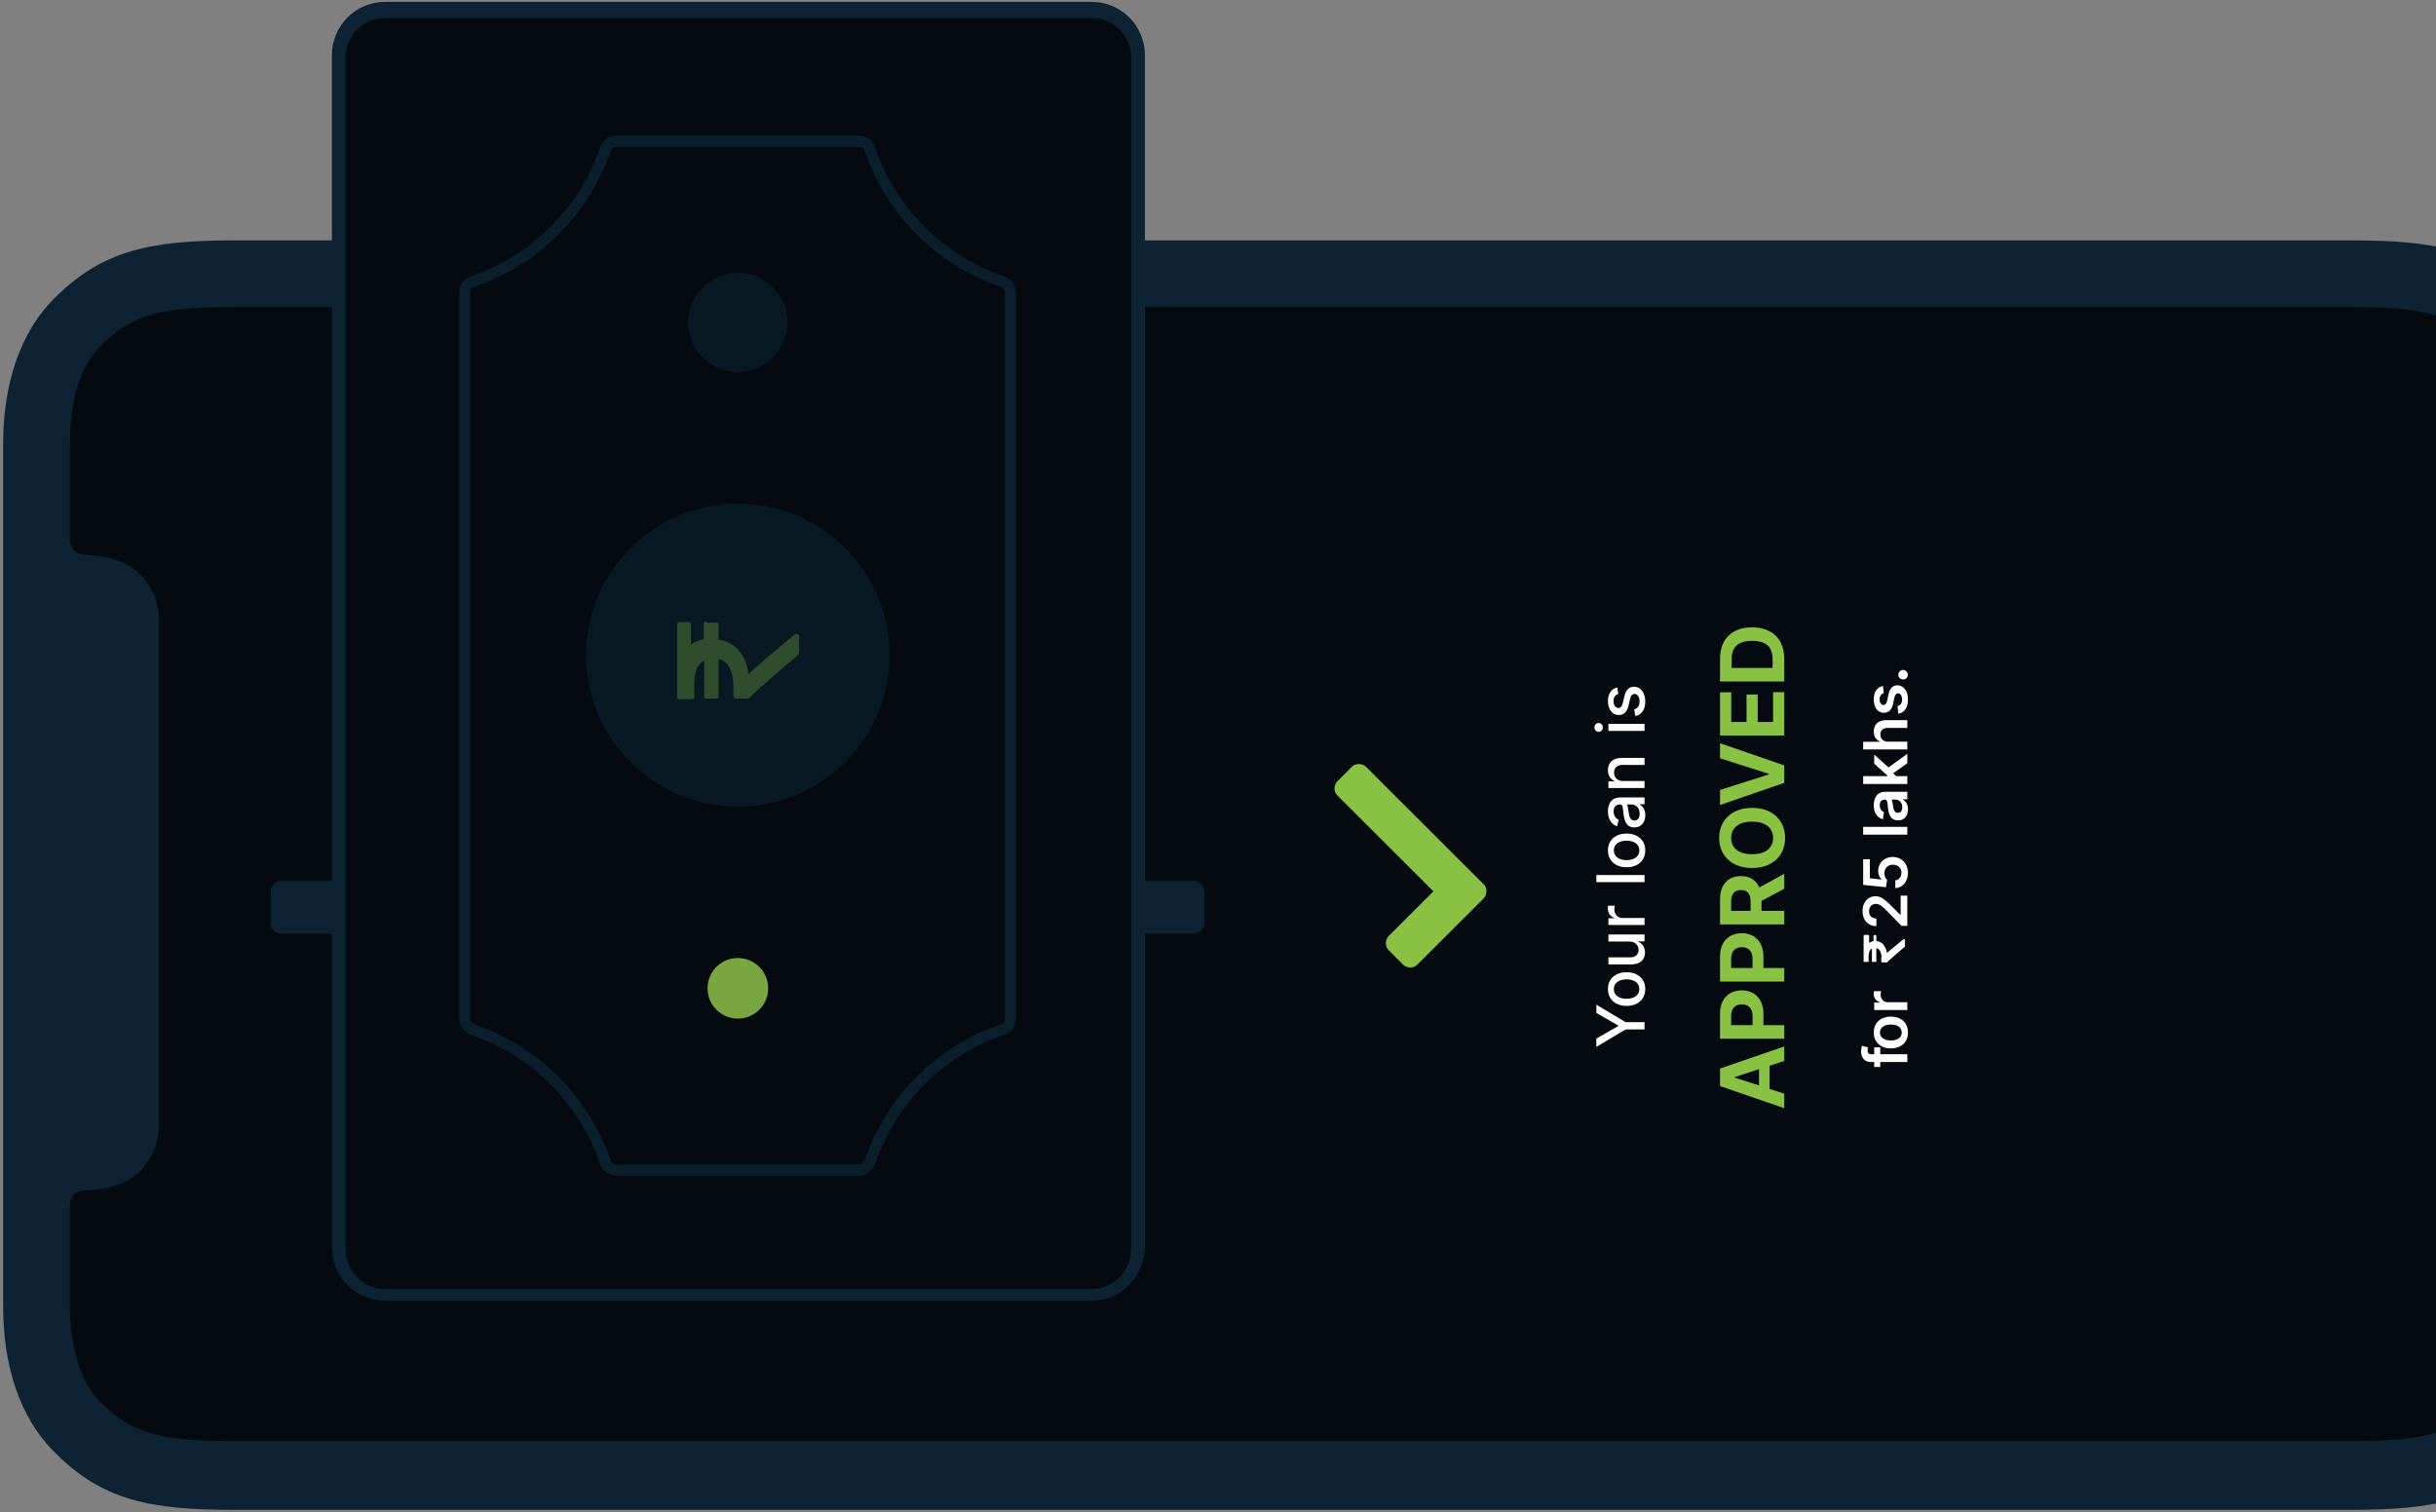 <svg width="554" height="344" fill="none" xmlns="http://www.w3.org/2000/svg"><rect width="100%" height="100%" fill="#808080" stroke="none"/><path d="M587.281 296.959c0 17.663-6.147 27.685-11.29 32.947-11.164 11.4-22.328 13.529-41.395 13.529H53.404c-19.193 0-30.231-2.004-41.396-13.529-5.143-5.262-11.29-15.158-11.29-32.947V101.158c0-17.664 6.147-27.686 11.29-32.947 11.165-11.4 22.329-13.53 41.396-13.53h481.192c19.192 0 30.231 2.005 41.395 13.53 5.143 5.261 11.29 15.158 11.29 32.822v195.926z" fill="#0D2333"/><path d="M22.796 78.734c-3.136 3.257-6.899 9.646-6.899 22.173v22.299c.125 1.127.878 2.756 3.512 3.006 3.764.251 8.656.752 12.419 4.385 2.76 2.756 4.39 6.514 4.265 10.397v115.001c0 3.883-1.505 7.641-4.265 10.397-3.763 3.758-8.78 4.134-12.419 4.385-2.76.125-3.387 1.754-3.512 3.006v22.925c0 12.527 3.763 18.916 6.9 22.173 7.4 7.517 14.425 8.895 30.481 8.895H534.47c16.056 0 23.207-1.378 30.482-8.895 3.136-3.257 6.899-9.646 6.899-22.173V100.907c0-12.527-3.763-18.916-6.899-22.173-7.401-7.517-14.426-8.895-30.482-8.895H53.404c-16.182 0-23.207 1.378-30.608 8.895z" fill="#040A0F"/><path d="M337.402 204.383l-15.053 15.032c-.878.877-2.383.877-3.261 0l-3.261-3.257c-.879-.877-.879-2.38 0-3.257l10.16-10.147-21.826-21.797c-.879-.877-.879-2.381 0-3.258l3.261-3.257c.878-.877 2.383-.877 3.261 0l26.719 26.683c.878.752.878 2.255 0 3.258z" fill="#89C142"/><path d="M363.049 238.124l6.652-3.973H374v-1.647h-4.299l-6.652-3.973v1.877l4.978 2.86v.118l-4.978 2.861v1.877zm11.117-13.146c0-2.316-1.695-3.829-4.235-3.829-2.556 0-4.251 1.513-4.251 3.829 0 2.315 1.695 3.828 4.251 3.828 2.54 0 4.235-1.513 4.235-3.828zm-1.342-.006c0 1.514-1.321 2.219-2.899 2.219-1.572 0-2.908-.705-2.908-2.219 0-1.502 1.336-2.208 2.908-2.208 1.578 0 2.899.706 2.899 2.208zm-2.23-10.81c1.395-.006 2.059 1.032 2.059 1.93 0 .989-.717 1.674-1.835 1.674h-5.031v1.599h5.224c2.037 0 3.096-1.118 3.096-2.695 0-1.236-.652-2.075-1.529-2.455v-.085H374v-1.572h-8.213v1.604h4.807zm3.406-3.753v-1.598h-5.016c-1.074 0-1.85-.829-1.85-1.963 0-.331.059-.706.096-.834h-1.529c-.021.16-.037.476-.037.679 0 .963.545 1.786 1.427 2.085v.086h-1.304v1.545H374zm-10.951-11.362v1.598H374v-1.598h-10.951zm11.117-5.611c0-2.315-1.695-3.828-4.235-3.828-2.556 0-4.251 1.513-4.251 3.828s1.695 3.829 4.251 3.829c2.54 0 4.235-1.514 4.235-3.829zm-1.342-.005c0 1.513-1.321 2.219-2.899 2.219-1.572 0-2.908-.706-2.908-2.219 0-1.503 1.336-2.209 2.908-2.209 1.578 0 2.899.706 2.899 2.209zm1.358-7.998c0-1.358-.69-2.123-1.305-2.428v-.064H374v-1.561h-5.454c-2.39 0-2.866 1.882-2.866 3.186 0 1.487.599 2.856 2.096 3.391l.342-1.503c-.583-.235-1.144-.834-1.144-1.909 0-1.032.54-1.561 1.47-1.561h.038c.583 0 .572.599.743 2.074.182 1.556.588 3.15 2.454 3.15 1.615 0 2.503-1.214 2.503-2.775zm-1.284-.348c0 .904-.406 1.556-1.197 1.556-.856 0-1.161-.759-1.284-1.684-.069-.519-.208-1.749-.438-1.979h1.059c.973 0 1.86.776 1.86 2.107zm-3.775-7.434c-1.31 0-2.058-.802-2.058-1.914 0-1.085.711-1.743 1.903-1.743H374v-1.599h-5.224c-2.032 0-3.096 1.118-3.096 2.797 0 1.235.572 2.042 1.444 2.422v.101h-1.337v1.535H374v-1.599h-4.877zM374 166.266v-1.599h-8.213v1.599H374zm-9.481-.808c0-.55-.427-1.01-.951-1.01s-.957.46-.957 1.01c0 .557.433 1.011.957 1.011s.951-.454.951-1.011zm3.273-9.096c-1.278.331-2.112 1.331-2.112 3.106 0 1.856.978 3.171 2.433 3.171 1.165 0 1.941-.706 2.283-2.246l.305-1.39c.176-.791.529-1.16 1.042-1.16.637 0 1.134.679 1.134 1.727 0 .957-.412 1.572-1.219 1.764l.235 1.546c1.455-.268 2.273-1.476 2.273-3.321 0-1.984-1.054-3.358-2.54-3.358-1.16 0-1.877.738-2.225 2.246l-.299 1.305c-.214.903-.519 1.294-1.075 1.288-.631.006-1.08-.679-1.08-1.588 0-.994.551-1.454 1.102-1.641l-.257-1.449zm58.446 81.879v1.563h-.593c-.588 0-.916-.245-.916-.906 0-.28.063-.515.107-.662l-1.372-.358c-.078.23-.206.735-.206 1.348 0 1.309.75 2.353 2.27 2.353h.71v1.112h1.373v-1.112h6.156v-1.775h-6.156v-1.563h-1.373z" fill="#fff"/><path d="M405.776 248.77l-3.33-1.084v-5.269l3.33-1.083v-3.308l-14.601 5.033v3.978l14.601 5.041v-3.308zm-5.739-1.868l-5.526-1.797v-.114l5.526-1.796v3.707zm5.739-10.634v-3.087h-4.734v-2.595c0-3.358-2.004-5.312-4.92-5.312-2.901 0-4.947 1.918-4.947 5.234v5.76h14.601zm-7.208-3.087h-4.87v-2.082c0-1.782.97-2.645 2.424-2.645 1.448 0 2.446.863 2.446 2.631v2.096zm7.208-9.912v-3.087h-4.734v-2.595c0-3.358-2.004-5.312-4.92-5.312-2.901 0-4.947 1.918-4.947 5.234v5.76h14.601zm-7.208-3.087h-4.87V218.1c0-1.782.97-2.645 2.424-2.645 1.448 0 2.446.863 2.446 2.631v2.096zm7.208-9.912v-3.087H400.6v-2.253l5.176-2.766v-3.408l-5.675 3.101c-.713-1.661-2.161-2.581-4.157-2.581-2.902 0-4.769 1.918-4.769 5.234v5.76h14.601zm-7.657-3.087h-4.421v-2.082c0-1.782.792-2.645 2.246-2.645 1.448 0 2.175.863 2.175 2.631v2.096zm.356-23.42c-4.777 0-7.5 2.966-7.5 6.837 0 3.893 2.723 6.837 7.5 6.837 4.756 0 7.501-2.944 7.501-6.837 0-3.871-2.724-6.837-7.501-6.837zm0 3.13c3.094 0 4.77 1.468 4.77 3.707 0 2.246-1.676 3.707-4.77 3.707-3.094 0-4.769-1.461-4.769-3.707 0-2.239 1.675-3.707 4.769-3.707zm-7.3-7.207v3.429l14.601-5.041v-3.978l-14.601-5.033v3.422l11.093 3.536v.136l-11.093 3.529zm14.601-12.381v-9.867h-2.545v6.78h-3.487v-6.245h-2.545v6.245h-3.479v-6.751h-2.545v9.838h14.601zm0-17.469c0-4.449-2.752-7.144-7.315-7.144-4.549 0-7.286 2.695-7.286 7.101v5.219h14.601v-5.176zm-2.645 2.089h-9.311v-1.968c0-2.737 1.397-4.185 4.641-4.185 3.258 0 4.67 1.448 4.67 4.192v1.961z" fill="#89C142"/><path d="M64.066 200.374H271.42a2.514 2.514 0 012.509 2.505v7.015a2.515 2.515 0 01-2.509 2.506H64.066a2.515 2.515 0 01-2.508-2.506v-7.015a2.514 2.514 0 012.508-2.505z" fill="#0D2333"/><path d="M78.618 283.681V12.591c0-5.011 4.014-9.02 8.906-9.02h160.815c4.893 0 8.907 4.009 8.907 9.02v271.09c0 4.885-4.014 9.019-8.907 9.019H87.524c-4.892 0-8.906-4.009-8.906-9.019z" fill="#040A0F"/><path d="M78.618 283.681V12.591c0-5.011 4.014-9.02 8.906-9.02h160.815c4.893 0 8.907 4.009 8.907 9.02v271.09c0 4.885-4.014 9.019-8.907 9.019H87.524c-4.892 0-8.906-4.009-8.906-9.019z" stroke="#0D2333" stroke-width="6.274" stroke-miterlimit="10"/><path d="M78.618 284.182V13.092c0-4.885 4.014-9.02 8.906-9.02h160.815c4.893 0 8.907 4.01 8.907 9.02v271.09c0 4.886-4.014 9.02-8.907 9.02H87.649a8.988 8.988 0 01-9.031-9.02z" fill="#040A0F"/><path opacity=".8" d="M137.701 264.388c-4.892-14.155-15.931-25.305-30.231-30.19-1.004-.376-1.757-1.378-1.757-2.381V66.457c0-1.127.628-2.13 1.757-2.38 14.174-4.885 25.339-15.91 30.231-30.19.376-1.002 1.38-1.754 2.383-1.754h55.32c1.129 0 2.132.626 2.383 1.754 4.892 14.155 15.931 25.305 30.231 30.19 1.004.376 1.757 1.378 1.757 2.38v165.36c0 1.128-.628 2.13-1.757 2.381-14.174 4.76-25.339 15.909-30.231 30.19-.376 1.003-1.38 1.754-2.383 1.754h-55.32c-1.129-.125-2.132-.751-2.383-1.754z" fill="#040A0F" stroke="#0D2333" stroke-width="2.51" stroke-miterlimit="10"/><path opacity=".6" d="M167.806 183.462c19.052 0 34.497-15.423 34.497-34.45 0-19.026-15.445-34.45-34.497-34.45-19.051 0-34.496 15.424-34.496 34.45 0 19.027 15.445 34.45 34.496 34.45z" fill="#0D2333"/><path d="M167.806 231.693c3.81 0 6.899-3.085 6.899-6.89 0-3.806-3.089-6.89-6.899-6.89s-6.899 3.084-6.899 6.89c0 3.805 3.089 6.89 6.899 6.89z" fill="#79A641"/><path opacity=".6" d="M167.806 84.622c6.235 0 11.29-5.047 11.29-11.274 0-6.227-5.055-11.275-11.29-11.275-6.235 0-11.289 5.048-11.289 11.275s5.054 11.274 11.289 11.274z" fill="#0D2333"/><path opacity=".3" d="M160.154 141.495c-.125.126-.125.251-.125.501v3.383c-1.004.25-2.007.626-2.885 1.253v-4.51c0-.376-.251-.627-.627-.627h-1.882c-.376 0-.627.251-.627.627v16.285c0 .125 0 .376.125.501.126.126.251.126.502.126h2.634c.126 0 .377-.126.502-.126.125-.125.125-.25.125-.501v-2.881c0-2.756.753-4.51 2.258-5.262v8.018c0 .125 0 .376.126.501.125.125.251.125.502.125h2.007c.125 0 .376 0 .501-.125.126-.125.126-.251.126-.501v-8.393c1.129.25 2.007 1.002 2.509 2.004.627 1.253.878 2.756.878 4.134v2.255c0 .376.251.626.627.626h2.509c.125 0 .251-.125.376-.125 2.634-2.505 6.398-5.763 11.164-9.771.126-.126.251-.251.251-.501v-3.759c0-.25-.125-.501-.376-.501-.251-.125-.502-.125-.627.126-4.642 3.758-8.154 6.764-10.537 9.019a9.295 9.295 0 00-2.133-5.386c-1.129-1.378-2.76-2.255-4.641-2.506v-3.257c0-.125 0-.376-.126-.501-.125-.125-.25-.125-.501-.125h-2.007c-.126-.251-.377-.251-.628-.126z" fill="#89C142"/><path d="M433.914 234.86c0-2.206-1.554-3.608-3.882-3.608-2.333 0-3.892 1.402-3.892 3.608 0 2.206 1.559 3.607 3.892 3.607 2.328 0 3.882-1.401 3.882-3.607zm-1.421-.01c0 1.221-1.088 1.819-2.466 1.819-1.377 0-2.48-.598-2.48-1.819 0-1.201 1.103-1.799 2.48-1.799 1.378 0 2.466.598 2.466 1.799zm1.274-5.104v-1.774h-4.426c-.956 0-1.632-.721-1.632-1.696 0-.299.054-.671.103-.823h-1.633a4.305 4.305 0 00-.049.637c0 .862.491 1.583 1.363 1.857v.079h-1.255v1.72h7.529zm0-19.148v-6.881h-1.519v4.372h-.069l-1.76-1.73c-1.872-1.951-2.784-2.49-3.916-2.49-1.681 0-2.912 1.367-2.912 3.387 0 1.99 1.236 3.401 3.142 3.401v-1.73c-1.024 0-1.666-.647-1.666-1.647 0-.956.583-1.667 1.529-1.667.838 0 1.436.51 2.441 1.5l3.416 3.485h1.314zm.137-12.062c0-2.123-1.441-3.603-3.436-3.603-1.931 0-3.323 1.343-3.323 3.166 0 .814.324 1.535.765 1.907v.059l-2.662-.289v-4.319h-1.519v5.823l5.176.525.269-1.642c-.372-.338-.622-.975-.617-1.578.005-1.103.818-1.897 1.955-1.892 1.123-.005 1.922.769 1.922 1.843 0 .906-.574 1.637-1.397 1.7v1.765c1.666-.049 2.867-1.505 2.867-3.465zm-10.175-10.463v1.775h10.038v-1.775h-10.038zm10.19-3.991c0-1.181-.554-1.887-1.186-2.211v-.058h1.034v-1.706h-5.039c-1.99 0-2.588 1.622-2.588 3.059 0 1.583.706 2.798 2.079 3.19l.235-1.656c-.515-.177-.956-.677-.956-1.544 0-.824.422-1.275 1.162-1.275h.029c.51 0 .534.535.676 1.863.157 1.461.594 2.858 2.29 2.858 1.48 0 2.264-1.084 2.264-2.52zm-1.304-.461c0 .74-.338 1.27-.99 1.27-.681 0-.966-.593-1.078-1.387-.064-.466-.182-1.397-.368-1.628h.887c.838 0 1.549.677 1.549 1.745zm1.152-5.298v-1.775h-2.529l-.691-.647 3.22-2.303v-2.123l-4.279 3.088-3.25-2.916v2.073l3.025 2.706v.122h-5.534v1.775h10.038zm-4.411-9.633c-1.088 0-1.716-.676-1.716-1.627 0-.932.593-1.481 1.608-1.481h4.519v-1.774h-4.794c-1.818 0-2.833 1.029-2.833 2.593 0 1.157.525 1.892 1.378 2.24v.088h-3.789v1.735h10.038v-1.774h-4.411zm-1.128-12.641c-1.274.245-2.088 1.264-2.088 3.029 0 1.814.892 3.049 2.284 3.044 1.098.005 1.824-.672 2.123-2.118l.269-1.284c.152-.691.432-1.014.858-1.014.515 0 .902.558.902 1.401 0 .814-.353 1.343-1.029 1.495l.166 1.731c1.383-.221 2.201-1.383 2.201-3.231 0-1.882-.975-3.21-2.402-3.215-1.073.005-1.73.696-2.039 2.118l-.274 1.284c-.172.764-.436 1.068-.873 1.063-.509.005-.862-.558-.862-1.299 0-.818.446-1.249.941-1.387l-.177-1.617zm5.647-2.58a1.09 1.09 0 00-1.078-1.078c-.589.004-1.069.5-1.069 1.078 0 .598.48 1.083 1.069 1.078a1.071 1.071 0 001.078-1.078zm-7.786 59.305v1.253c-.376.125-.753.25-1.004.501v-1.629a.269.269 0 00-.25-.25h-.753c-.126 0-.251.125-.251.25v5.888h1.129s.125-.125 0-.125v-1.002c0-1.002.251-1.629.753-1.879v3.006h1.003v-3.132c.377.126.753.376.878.752.251.501.377 1.002.251 1.503v.752c0 .125.126.251.251.251h1.004c1.003-.877 2.258-2.005 4.014-3.508l.125-.125v-1.378c0-.126 0-.126-.125-.251h-.251c-1.631 1.378-2.885 2.38-3.763 3.132 0-.752-.377-1.378-.753-1.879-.376-.501-1.004-.752-1.631-.877v-1.128c0-.125-.125-.25-.251-.25l-.376.125c0-.125 0 0 0 0z" fill="#fff"/></svg>